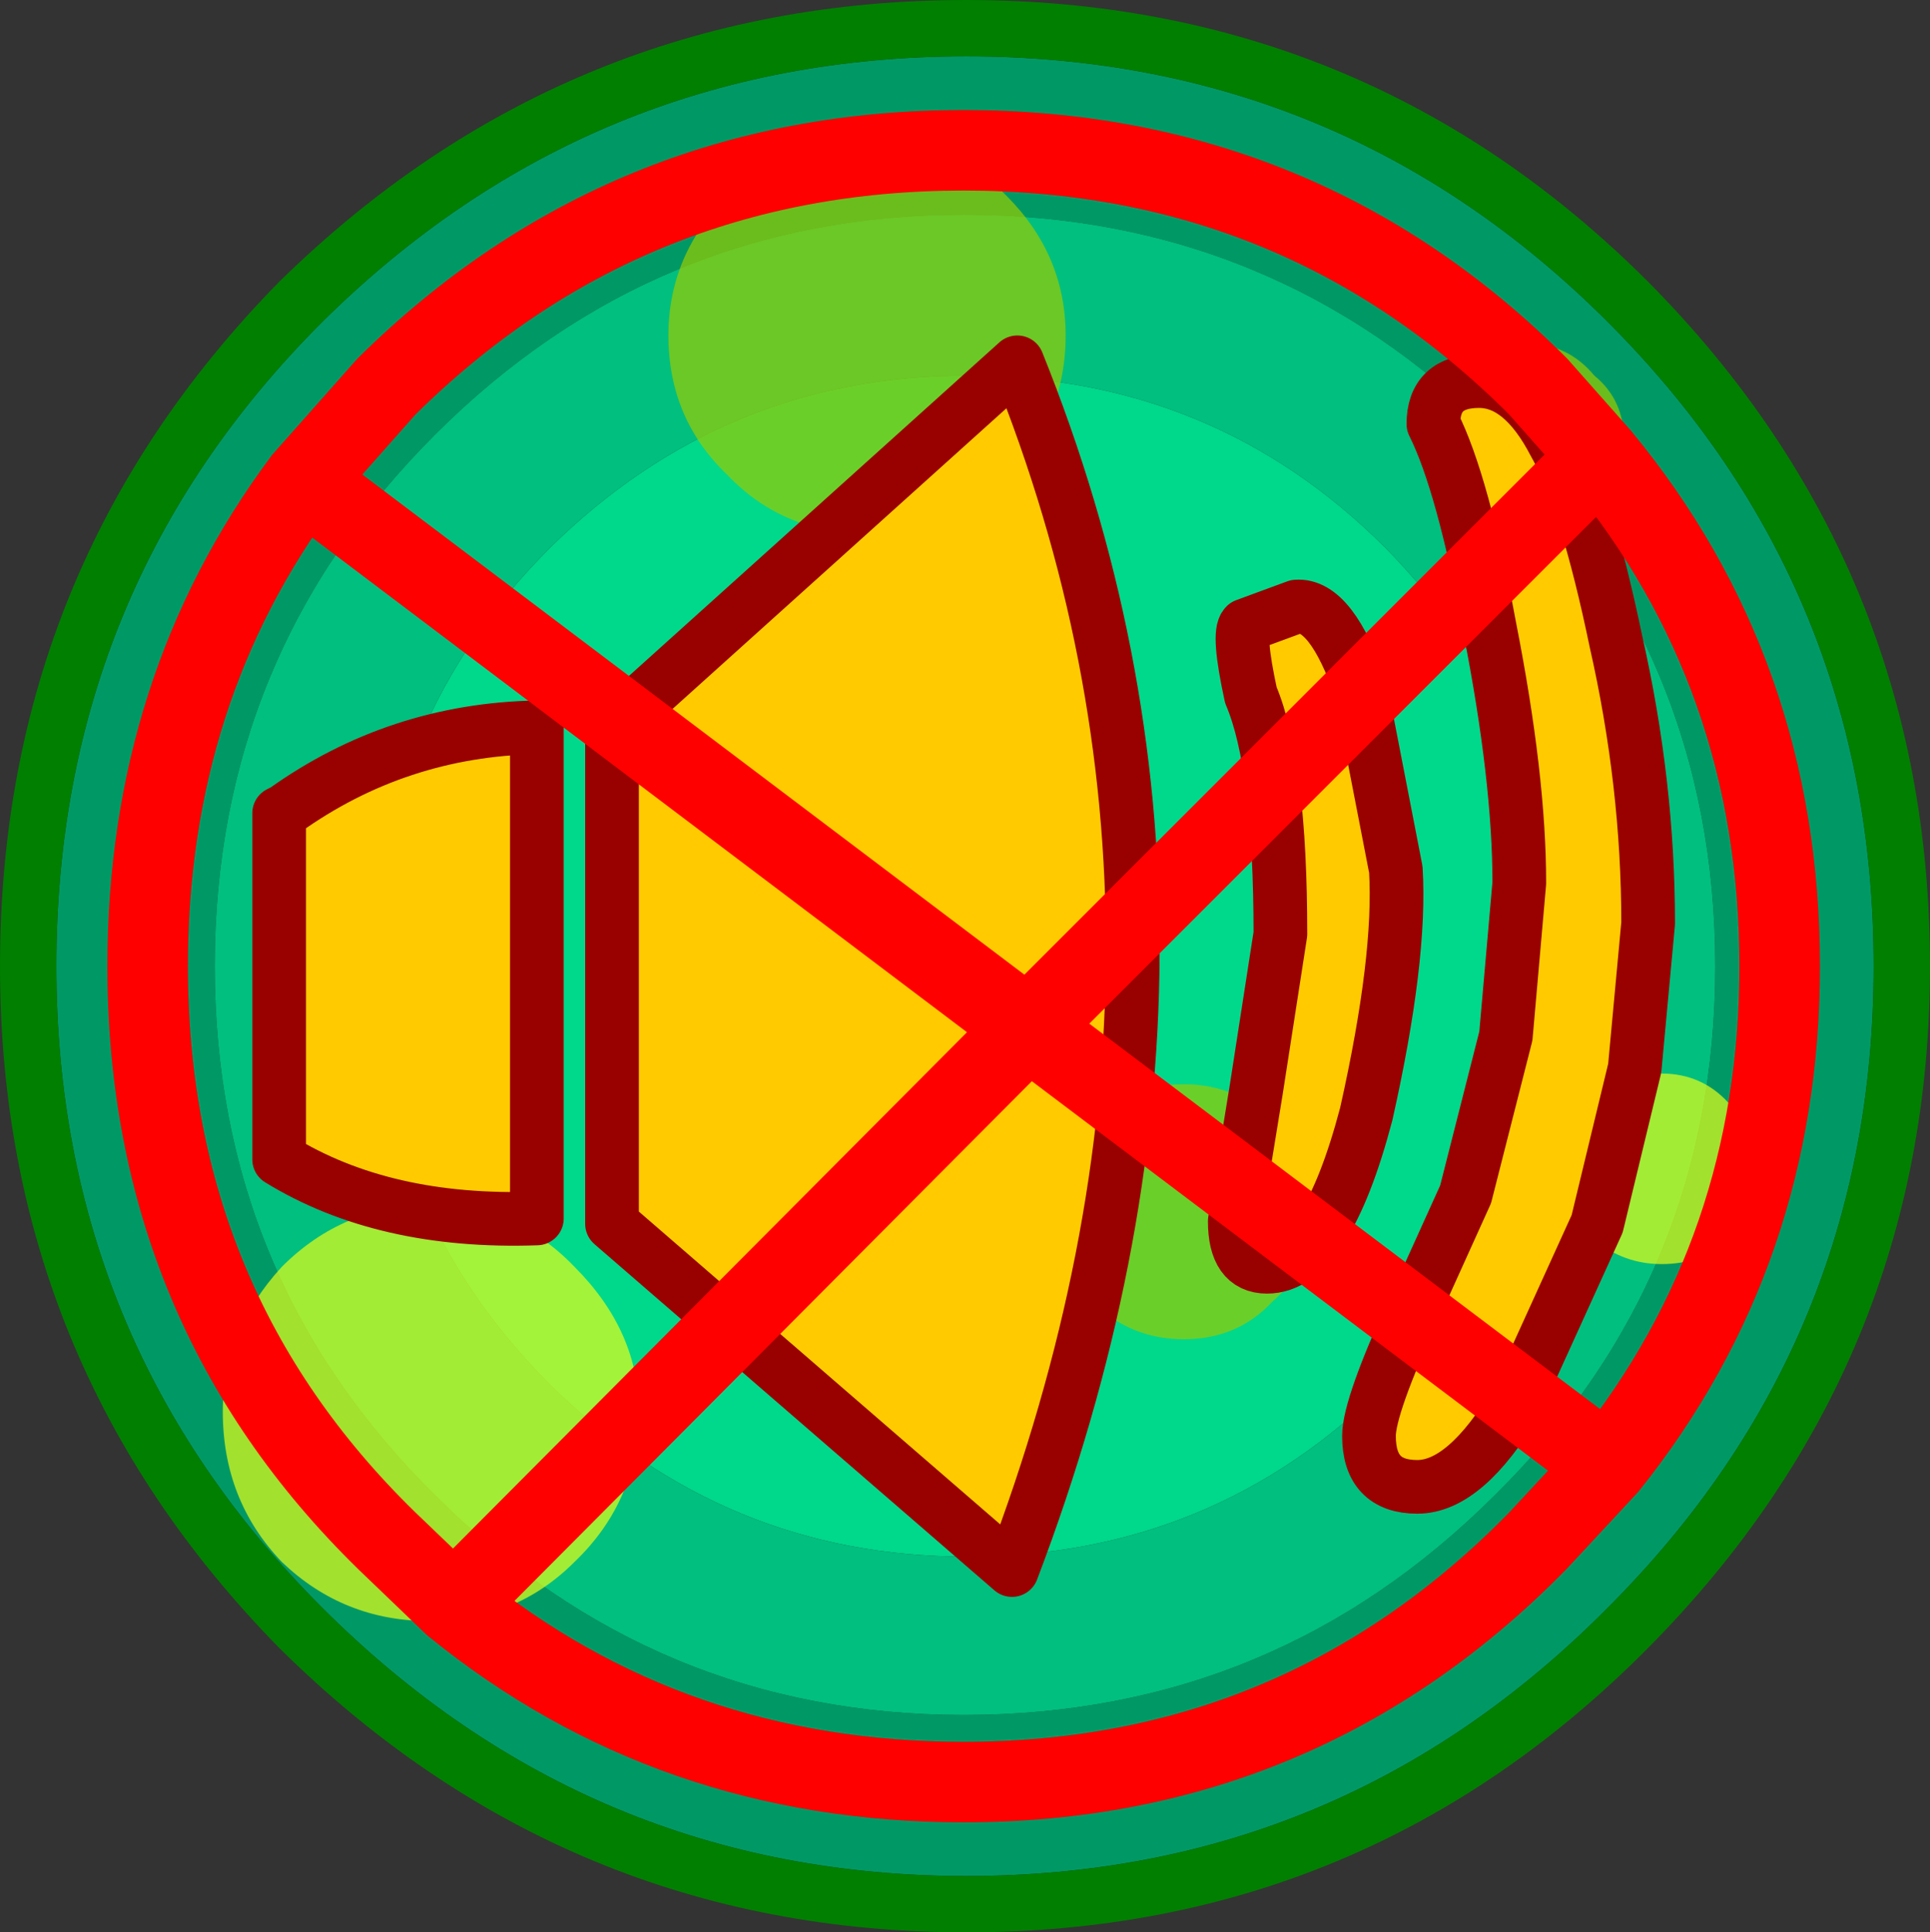 <?xml version="1.0" encoding="UTF-8" standalone="no"?>
<svg xmlns:ffdec="https://www.free-decompiler.com/flash" xmlns:xlink="http://www.w3.org/1999/xlink" ffdec:objectType="shape" height="36.0px" width="35.95px" xmlns="http://www.w3.org/2000/svg">
  <rect width="100%" height="100%" fill="#333333" stroke="none"/>
  <g transform="matrix(1.0, 0.0, 0.0, 1.0, 17.95, 18.0)">
    <path d="M12.0 -12.0 Q16.95 -7.05 16.95 0.0 16.95 7.0 12.0 11.95 7.05 16.95 0.05 16.95 -6.95 16.95 -11.95 11.95 -16.9 7.0 -16.9 0.0 -16.9 -7.05 -11.95 -12.0 -6.95 -16.95 0.05 -16.95 7.05 -16.95 12.0 -12.0 M9.9 -9.9 Q5.8 -14.0 0.0 -14.0 -5.75 -14.0 -9.85 -9.9 -13.95 -5.8 -13.95 0.0 -13.95 5.8 -9.85 9.85 -5.75 13.95 0.0 13.95 5.8 13.95 9.9 9.85 14.0 5.8 14.0 0.0 14.0 -5.8 9.9 -9.9" fill="#009965" fill-rule="evenodd" stroke="none"/>
    <path d="M7.85 -7.8 Q4.65 -11.0 0.05 -11.0 -4.45 -11.0 -7.7 -7.8 -10.95 -4.55 -10.95 0.0 -10.95 4.55 -7.7 7.8 -4.45 11.0 0.05 11.0 4.65 11.0 7.85 7.8 11.05 4.55 11.05 0.0 11.05 -4.55 7.85 -7.8 M9.9 -9.9 Q14.0 -5.8 14.0 0.0 14.0 5.8 9.9 9.85 5.8 13.95 0.0 13.95 -5.75 13.95 -9.85 9.85 -13.95 5.8 -13.95 0.0 -13.95 -5.8 -9.85 -9.9 -5.75 -14.0 0.0 -14.0 5.8 -14.0 9.9 -9.9" fill="#00bf7f" fill-rule="evenodd" stroke="none"/>
    <path d="M0.05 -18.0 Q7.5 -18.0 12.75 -12.75 18.0 -7.45 18.0 0.0 18.0 7.4 12.75 12.7 7.5 18.0 0.05 18.0 -7.4 18.0 -12.75 12.7 -17.95 7.4 -17.95 0.0 -17.95 -7.45 -12.75 -12.75 -7.4 -18.0 0.05 -18.0 M12.0 -12.0 Q7.05 -16.95 0.05 -16.95 -6.95 -16.95 -11.95 -12.0 -16.9 -7.05 -16.9 0.0 -16.9 7.0 -11.95 11.95 -6.95 16.95 0.05 16.95 7.05 16.95 12.0 11.95 16.95 7.0 16.95 0.0 16.95 -7.05 12.0 -12.0" fill="#007f00" fill-rule="evenodd" stroke="none"/>
    <path d="M7.85 -7.8 Q11.05 -4.55 11.05 0.0 11.05 4.55 7.85 7.8 4.65 11.0 0.05 11.0 -4.45 11.0 -7.7 7.8 -10.95 4.55 -10.95 0.0 -10.95 -4.55 -7.7 -7.8 -4.45 -11.0 0.05 -11.0 4.65 -11.0 7.85 -7.8" fill="#00d88c" fill-rule="evenodd" stroke="none"/>
    <path d="M0.8 -9.15 Q-0.25 -8.05 -1.75 -8.05 -3.35 -8.05 -4.4 -9.15 -5.5 -10.2 -5.5 -11.75 -5.5 -13.25 -4.4 -14.35 -3.35 -15.45 -1.75 -15.45 -0.25 -15.45 0.8 -14.35 1.9 -13.25 1.9 -11.75 1.9 -10.2 0.8 -9.15" fill="#99cc00" fill-opacity="0.702" fill-rule="evenodd" stroke="none"/>
    <path d="M-13.8 8.3 Q-13.8 6.8 -12.7 5.6 -11.55 4.45 -9.95 4.45 -8.35 4.45 -7.25 5.6 -6.05 6.8 -6.05 8.3 -6.05 9.95 -7.25 11.1 -8.35 12.2 -9.95 12.2 -11.55 12.2 -12.7 11.1 -13.8 9.95 -13.8 8.3" fill="#e7ff18" fill-opacity="0.702" fill-rule="evenodd" stroke="none"/>
    <path d="M13.0 2.0 Q13.75 2.0 14.25 2.55 14.8 3.1 14.8 3.8 14.8 4.55 14.25 5.1 13.75 5.55 13.0 5.55 12.3 5.55 11.75 5.1 11.3 4.55 11.3 3.8 11.3 3.1 11.75 2.55 12.3 2.0 13.0 2.0" fill="#e7ff18" fill-opacity="0.702" fill-rule="evenodd" stroke="none"/>
    <path d="M4.1 6.95 Q3.1 6.95 2.4 6.25 1.65 5.6 1.65 4.6 1.65 3.6 2.4 2.9 3.1 2.2 4.1 2.2 5.1 2.2 5.75 2.9 6.5 3.6 6.5 4.6 6.5 5.6 5.75 6.25 5.1 6.95 4.1 6.95" fill="#99cc00" fill-opacity="0.702" fill-rule="evenodd" stroke="none"/>
    <path d="M12.3 -9.8 Q12.3 -9.15 11.75 -8.6 11.25 -8.05 10.5 -8.05 9.8 -8.05 9.25 -8.6 8.75 -9.15 8.75 -9.8 8.75 -10.55 9.25 -11.0 9.8 -11.6 10.5 -11.6 11.25 -11.6 11.75 -11.0 12.3 -10.55 12.3 -9.8" fill="#99cc00" fill-opacity="0.702" fill-rule="evenodd" stroke="none"/>
    <path d="M6.2 -6.7 Q6.85 -6.75 7.4 -5.15 L8.05 -1.8 Q8.15 -0.15 7.5 2.75 6.75 5.6 5.65 5.6 5.05 5.6 5.05 4.75 L5.45 2.3 5.9 -0.6 Q5.9 -3.75 5.35 -5.05 5.1 -6.2 5.25 -6.35 L6.2 -6.7 M12.15 -6.05 Q12.75 -3.4 12.75 -0.8 L12.5 1.9 11.8 4.8 10.3 8.1 Q9.35 9.7 8.45 9.7 7.55 9.7 7.55 8.75 7.55 8.2 8.4 6.35 L9.35 4.25 10.1 1.3 10.35 -1.55 Q10.35 -3.5 9.8 -6.3 9.3 -9.0 8.75 -10.1 8.75 -10.9 9.6 -10.9 10.4 -10.9 11.0 -9.75 11.6 -8.7 12.15 -6.05 M0.9 11.25 L-6.55 4.8 -6.55 -4.45 1.0 -11.25 Q5.35 -0.45 0.9 11.25 M-12.75 -2.85 L-12.65 -2.9 Q-10.55 -4.4 -7.95 -4.45 L-7.95 4.7 Q-10.8 4.8 -12.75 3.6 L-12.75 -2.85" fill="#ffcb00" fill-rule="evenodd" stroke="none"/>
    <path d="M12.15 -6.05 Q11.6 -8.7 11.0 -9.75 10.4 -10.9 9.6 -10.9 8.75 -10.9 8.75 -10.1 9.3 -9.0 9.8 -6.3 10.35 -3.5 10.35 -1.55 L10.1 1.3 9.35 4.25 8.4 6.35 Q7.55 8.2 7.55 8.75 7.55 9.7 8.45 9.7 9.35 9.7 10.3 8.1 L11.8 4.8 12.5 1.9 12.75 -0.8 Q12.75 -3.4 12.15 -6.05 M6.2 -6.7 L5.25 -6.35 Q5.1 -6.2 5.35 -5.05 5.9 -3.75 5.9 -0.6 L5.45 2.3 5.05 4.75 Q5.05 5.6 5.65 5.6 6.75 5.6 7.5 2.75 8.15 -0.15 8.05 -1.8 L7.4 -5.15 Q6.85 -6.75 6.2 -6.7 M0.9 11.25 L-6.55 4.8 -6.55 -4.45 1.0 -11.25 Q5.35 -0.45 0.9 11.25 M-12.75 -2.85 L-12.75 3.6 Q-10.8 4.8 -7.95 4.7 L-7.95 -4.45 Q-10.55 -4.4 -12.65 -2.9 L-12.75 -2.85 Z" fill="none" stroke="#990000" stroke-linecap="round" stroke-linejoin="round" stroke-width="1.0"/>
    <path d="M-12.3 -9.05 L-10.75 -10.8 Q-6.3 -15.2 0.0 -15.2 6.3 -15.2 10.7 -10.8 L11.85 -9.5 Q15.2 -5.45 15.2 0.0 15.2 5.3 12.0 9.3 L10.7 10.7 Q6.3 15.2 0.0 15.2 -5.45 15.2 -9.5 11.9 L-10.75 10.7 Q-15.2 6.35 -15.2 0.0 -15.2 -5.15 -12.3 -9.05 L1.2 1.15 11.85 -9.5 M1.2 1.15 L12.0 9.3 M-9.5 11.9 L1.2 1.15" fill="none" stroke="#ff0000" stroke-linecap="round" stroke-linejoin="round" stroke-width="1.5"/>
  </g>
</svg>
